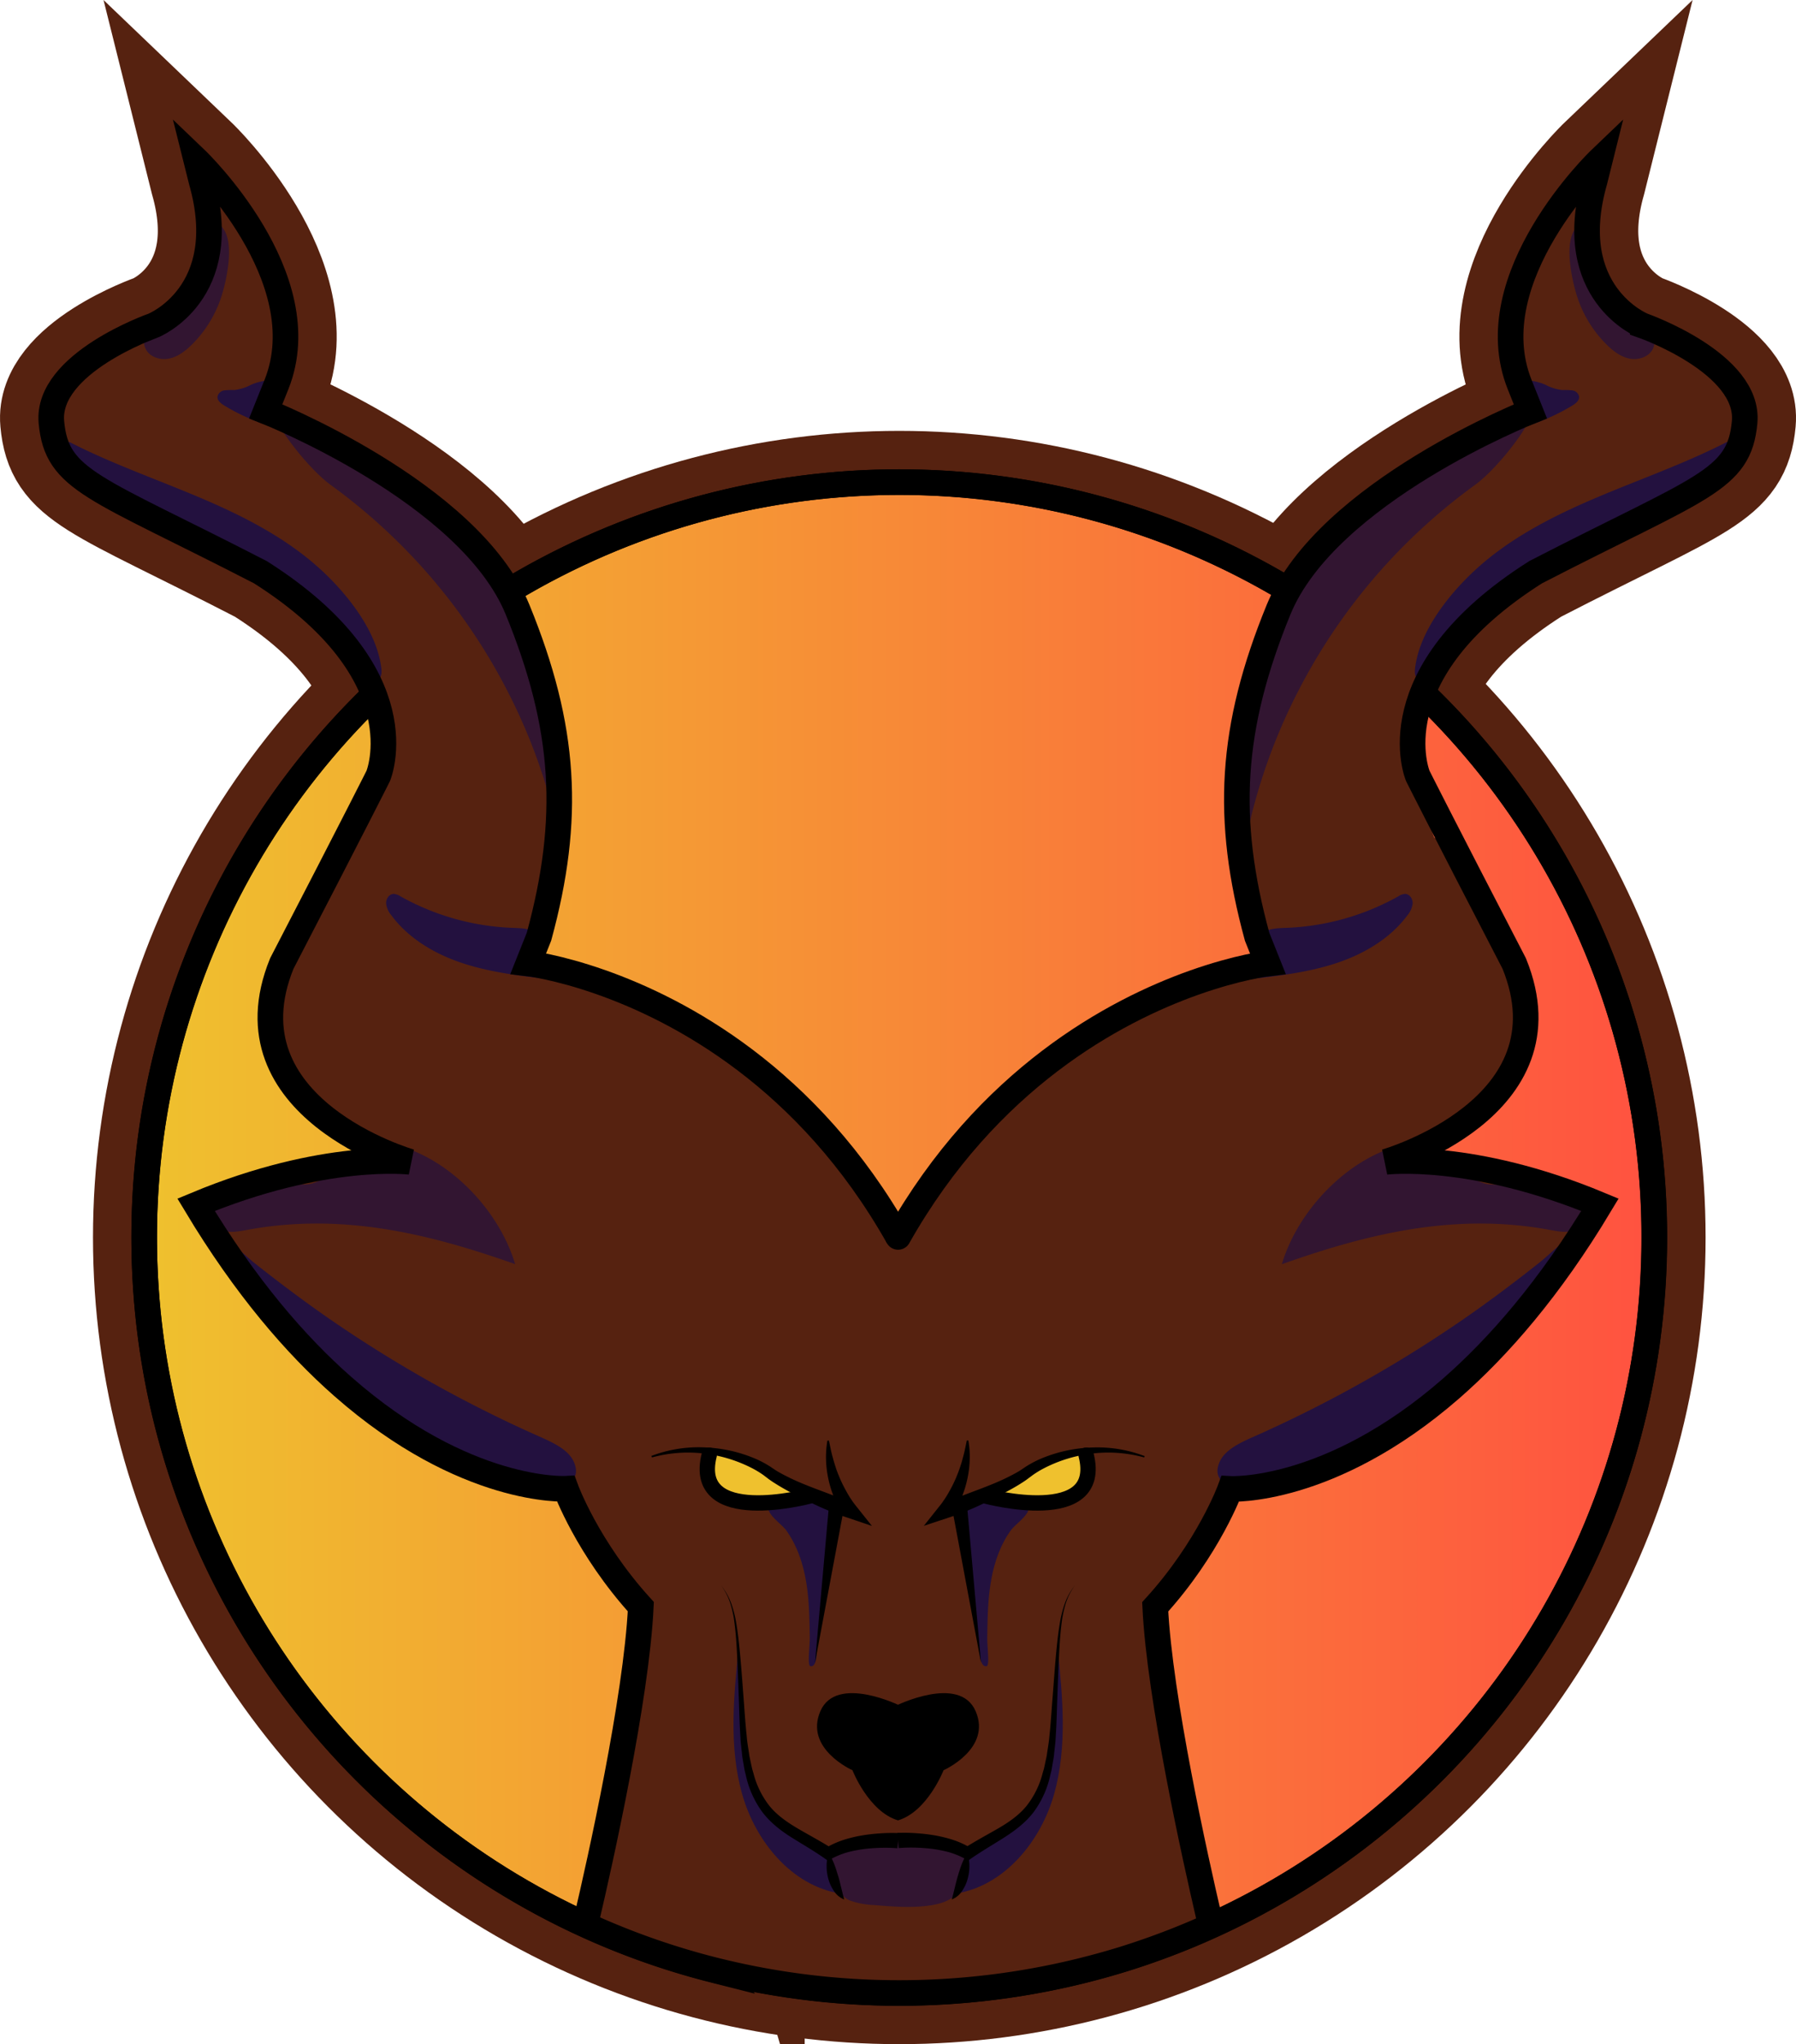 <svg xmlns="http://www.w3.org/2000/svg" xmlns:xlink="http://www.w3.org/1999/xlink" viewBox="0 0 701.65 798.26"><defs><style>.cls-1{isolation:isolate;}.cls-10,.cls-11,.cls-12,.cls-2,.cls-6{fill:none;}.cls-2{stroke:#562210;stroke-width:40px;}.cls-10,.cls-2,.cls-3,.cls-6{stroke-miterlimit:10;}.cls-10,.cls-11,.cls-12,.cls-3,.cls-6{stroke:#000;}.cls-10,.cls-3,.cls-6{stroke-width:10px;}.cls-3{fill:url(#Gradiente_sem_nome_5);}.cls-4,.cls-8,.cls-9{fill:#23113f;}.cls-5{fill:#562210;}.cls-7{fill:#efc12e;}.cls-8{opacity:0.7;mix-blend-mode:screen;}.cls-9{mix-blend-mode:overlay;}.cls-10,.cls-11,.cls-12{stroke-linecap:round;}.cls-11,.cls-12{stroke-linejoin:bevel;}.cls-11{stroke-width:6px;}.cls-12{stroke-width:4px;}</style><linearGradient id="Gradiente_sem_nome_5" x1="56.33" y1="483.26" x2="646.33" y2="483.26" gradientUnits="userSpaceOnUse"><stop offset="0" stop-color="#efc12e"/><stop offset="1" stop-color="#ff5240"/></linearGradient></defs><title>logo_1-dusk</title><g class="cls-1"><g id="Camada_2" data-name="Camada 2"><g id="preview"><g id="borda_amarelo" data-name="borda amarelo"><circle class="cls-2" cx="351.33" cy="483.26" r="295"/><g id="direita"><path class="cls-2" d="M472.37,748.93c-5.27-22.61-19.36-85.8-21.06-121.46,20.94-23,29.31-46.05,29.31-46.05s38.77,2.15,86.18-39.11h0C585.49,526,605.53,503,625.06,470.47c-50.24-20.94-83.73-16.75-83.73-16.75s73.27-20.93,50.24-77.45C562.26,319.74,553.89,303,553.89,303s-16.75-39.78,46.05-79.55c64.9-33.49,79.55-35.59,81.64-58.61s-39.77-37.69-39.77-37.69S610.41,114.59,623,70.63l2.09-8.37s-48.15,46.05-31.4,87.92l4.19,10.47s-79.55,31.4-98.39,77.45-20.93,81.64-8.37,127.7l4.18,10.47s-11.52,1.34-28.81,7.47c-31,11-80.67,37.44-115.63,99.29"/><path class="cls-2" d="M447,569.14a53,53,0,0,0-20.25-1.53,55,55,0,0,0-19.11,5.87,35.9,35.9,0,0,0-4.18,2.56l-2.05,1.52c-.74.57-1.5,1.06-2.26,1.54-3,1.94-6.15,3.56-9.26,5.19s-6.25,3.16-9.44,4.57-6.43,2.66-9.78,3.76l-9.76,3.23,6.37-8c.24-.3.62-.77.92-1.21s.63-.91.94-1.37c.61-.94,1.2-1.9,1.74-2.9a50.58,50.58,0,0,0,3-6.21c.44-1.07.84-2.16,1.21-3.27s.75-2.22,1-3.37c.69-2.26,1.11-4.6,1.62-7h.6a36.61,36.61,0,0,1,.53,7.41,40.2,40.2,0,0,1-.89,7.47,42.92,42.92,0,0,1-2.23,7.27c-.48,1.19-1,2.35-1.61,3.5-.32.57-.62,1.14-1,1.7a17.92,17.92,0,0,1-1.15,1.75L368.64,587c3.13-1.28,6.33-2.55,9.51-3.76s6.41-2.38,9.55-3.68a87.74,87.74,0,0,0,9.12-4.32c.72-.41,1.45-.81,2.1-1.26l1-.67c.39-.27.77-.53,1.16-.77a41.34,41.34,0,0,1,4.81-2.58,55.87,55.87,0,0,1,20.68-4.7,51.69,51.69,0,0,1,20.62,3.36Z"/><path class="cls-2" d="M385.33,584.26s46.07,12.28,39-16"/><path class="cls-2" d="M349.78,666.2s25.12-12.56,31.4,2.09-12.56,23-12.56,23-6.28,16.14-17.79,19.58C349.78,678.76,349.78,666.2,349.78,666.2Z"/><polygon class="cls-2" points="377.76 587.43 383.27 649.45 371.82 588.25 377.76 587.43"/><path class="cls-2" d="M350.6,715.76a66.42,66.42,0,0,1,7.36.12,71.11,71.11,0,0,1,7.26.85,53.77,53.77,0,0,1,7.18,1.78,35.07,35.07,0,0,1,6.89,3.17l-2.6.06c4.33-2.77,8.82-5.16,13.1-7.63s8.23-5.2,11.22-8.85a34.23,34.23,0,0,0,6.31-12.79l.52-1.76.39-1.8c.24-1.21.55-2.4.75-3.62.33-2.45.81-4.89,1-7.38.54-4.93.83-10,1.23-15s.75-10,1.19-15,.93-10,1.81-15a43.8,43.8,0,0,1,2-7.31,25.25,25.25,0,0,1,3.75-6.53,24.88,24.88,0,0,0-3.46,6.64,43.33,43.33,0,0,0-1.65,7.3c-.68,5-.95,10-1.19,15s-.41,10-.59,15-.28,10-.62,15.09c-.09,2.53-.47,5-.72,7.58-.15,1.26-.42,2.52-.62,3.78l-.33,1.89-.47,1.88a37.53,37.53,0,0,1-6.39,14.26c-3.23,4.29-7.57,7.51-11.86,10.23s-8.59,5.23-12.62,8l-1.19.83-1.41-.77a31,31,0,0,0-5.93-2.43,51.13,51.13,0,0,0-6.47-1.32c-2.21-.28-4.45-.45-6.69-.51a60.78,60.78,0,0,0-6.65.16Z"/></g><g id="esquerda"><path class="cls-2" d="M350.83,483c-35.2-62.28-85.28-88.65-116.27-99.52-16.94-5.94-28.17-7.24-28.17-7.24l4.18-10.47c12.56-46.06,10.47-81.64-8.37-127.7s-98.39-77.45-98.39-77.45L108,150.18c16.75-41.87-31.4-87.92-31.4-87.92l2.09,8.37c12.56,44-18.84,56.52-18.84,56.52S18,141.81,20.08,164.84,36.82,190,101.72,223.45c62.8,39.77,46.05,79.55,46.05,79.55s-8.37,16.74-37.68,73.27c-23,56.52,50.24,77.45,50.24,77.45s-33.49-4.19-83.73,16.75c19.22,32,38.93,54.83,57.36,71,47.82,42.08,87.08,39.9,87.08,39.9s8.37,23,29.31,46.05c-1.72,36-16,99.95-21.19,122"/><path class="cls-2" d="M254.44,568.57a51.62,51.62,0,0,1,20.61-3.36,55.83,55.83,0,0,1,20.68,4.7,41.34,41.34,0,0,1,4.81,2.58c.39.24.78.5,1.16.77l1,.67c.66.45,1.38.85,2.1,1.26a87.74,87.74,0,0,0,9.12,4.32c3.14,1.3,6.36,2.47,9.55,3.68s6.39,2.48,9.52,3.76l-3.39,4.72a20,20,0,0,1-1.15-1.75c-.35-.56-.65-1.13-1-1.7-.59-1.15-1.14-2.31-1.62-3.5a42.92,42.92,0,0,1-2.23-7.27,41.07,41.07,0,0,1-.89-7.47,38.12,38.12,0,0,1,.53-7.41h.6c.52,2.4.93,4.74,1.62,7,.29,1.15.66,2.27,1,3.37s.77,2.2,1.21,3.27a52.08,52.08,0,0,0,3,6.21c.54,1,1.14,2,1.74,2.9.31.46.61.94.94,1.37s.68.91.92,1.21l6.38,8L331,592.62c-3.34-1.1-6.57-2.36-9.77-3.76s-6.33-3-9.45-4.57-6.22-3.25-9.26-5.19c-.76-.48-1.52-1-2.26-1.54l-2-1.52a36.63,36.63,0,0,0-4.17-2.56,55.14,55.14,0,0,0-19.12-5.87,52.92,52.92,0,0,0-20.24,1.53Z"/><path class="cls-2" d="M351.87,666.2s-25.12-12.56-31.4,2.09,12.56,23,12.56,23,6.28,16.14,17.8,19.58C351.87,678.76,351.87,666.2,351.87,666.2Z"/><polygon class="cls-2" points="329.83 588.25 318.38 649.45 323.89 587.43 329.83 588.25"/><path class="cls-2" d="M350.6,721.75a60.66,60.66,0,0,0-6.64-.16q-3.37.09-6.69.51a51.29,51.29,0,0,0-6.48,1.32,31.28,31.28,0,0,0-5.93,2.43l-1.41.77-1.19-.83c-4-2.81-8.3-5.32-12.62-8s-8.63-5.94-11.86-10.23a37.84,37.84,0,0,1-6.39-14.26l-.47-1.88-.33-1.89c-.2-1.26-.46-2.52-.62-3.78-.25-2.53-.63-5.05-.72-7.58-.34-5.07-.43-10.07-.62-15.09s-.35-10-.58-15-.52-10-1.2-15a41.46,41.46,0,0,0-1.65-7.3,24.84,24.84,0,0,0-3.45-6.64,25.21,25.21,0,0,1,3.74,6.53,42.85,42.85,0,0,1,2,7.31c.89,5,1.36,10,1.81,15s.81,10,1.19,15,.69,10,1.23,15c.18,2.49.66,4.93,1,7.38.2,1.22.5,2.41.74,3.62l.39,1.8.52,1.76a34.4,34.4,0,0,0,6.32,12.79c3,3.65,7,6.38,11.21,8.85s8.78,4.86,13.1,7.63l-2.6-.06a35.33,35.33,0,0,1,6.89-3.17,53.77,53.77,0,0,1,7.18-1.78,71.44,71.44,0,0,1,7.26-.85,66.5,66.5,0,0,1,7.36-.12Z"/></g></g><g id="amarelo"><circle class="cls-3" cx="351.33" cy="483.26" r="295"/><path class="cls-4" d="M115.17,236.15l.37.17,0,0Z"/><path class="cls-5" d="M679.47,165.53a41,41,0,0,0-2.12-9.74,18.75,18.75,0,0,0-2.23-9.32A20.27,20.27,0,0,0,658,135.88l-1.46-1c-3.94-2.62-8.35-4.17-12.5-6.38-.87-.46-1.72-1-2.54-1.5-.27-.18-.87-.61-1.07-.78-2-1.75-3.89-3.67-5.76-5.57a14.17,14.17,0,0,0-7.6-4c-.63-2.66-1.15-5.39-1.54-8.2-.51-3.55-3.19-6.56-6.38-8.49a43,43,0,0,0,.51-5.14c0-.89,1-2.62-.19-1.07,3.35-4.22,4.12-10,0-14.14-3.49-3.48-10.77-4.25-14.15,0-5.47,6.89-6.19,15.85-6.76,24.57-.15.22-.31.45-.45.68-6.77,11.24-10.94,26.32-5.84,38.52a22.23,22.23,0,0,0-.89,4.19,35.65,35.65,0,0,0,1.91,14.92,13.94,13.94,0,0,0-3.68,1.53c-12,7.09-23.74,13.85-34.72,22.06a84.93,84.93,0,0,0-23.06,10.22,15.78,15.78,0,0,0-7.34,12.42c-7.76,5.44-17.23,13.74-21.2,23.2a15.06,15.06,0,0,0-4.22,4.6,45.08,45.08,0,0,0-5.7,18.07c-1.49,4.82-3.11,9.57-5,14.07s-4.48,9.52-5.35,14.68c-1,5.63-.38,10.51-1.79,14.54-1.75,5,.22,10.91,4,14.73-.3,1.92-.56,3.85-.74,5.8a52.72,52.72,0,0,0,.29,13.29,11.87,11.87,0,0,0-.38,4c1.15,14.42,4.65,28.67,8.55,42.76a19.34,19.34,0,0,0-6.15,1.29c-9.7,3.76-19.73,7.32-29.71,11.11-1.29.24-2.57.53-3.84.88a85.75,85.75,0,0,0-22.89,10.33c-15.5,7.39-30,16.43-41.91,28.95s-21.06,27-29,42.18q-4.68,4-9.14,8.31c-8-8-15.19-16.79-22.36-25.56l-.55-.68a24.65,24.65,0,0,0-7.25-18.88,206.09,206.09,0,0,0-81.49-49.57,180.47,180.47,0,0,0-19.85-5.22l-12.53-5.53c.32-1.66.55-3.33.72-5,6.43-8.88,7.77-19.51,5.81-30a87.63,87.63,0,0,0,2.19-16.24,19.84,19.84,0,0,0-1.37-8.1c.08-.69.15-1.39.22-2.08,1.31-13.49.78-27.07.24-40.58a25.38,25.38,0,0,0-8.67-17.9,24.15,24.15,0,0,0-2.73-8.12c-1.19-2.18-2.4-4.36-3.62-6.52-.21-1.83-.44-3.66-.71-5.5-.86-5.9-5.72-11.17-11.46-14.19-9.85-14.29-21.54-27-37.07-36-12.18-7-25.06-13-37.58-19.42-4.34-2.22-8.66-4.44-13-6.52a19,19,0,0,0,5-6.16c5.27-10.55,4.68-24.7,2.11-35.88C103.58,105.5,94.73,94.73,93.86,82c-.53-7.66-12.54-7.72-12,0a44.08,44.08,0,0,0,1.26,7.8,4.52,4.52,0,0,0-3.42,4.09c-1,6.66-1.79,13.35-2.75,20a5.74,5.74,0,0,0-5,1.67l-10.64,11-8.84,5.2-.23.16a23.5,23.5,0,0,0-4.76.7c-2.3.6-4.7,3.25-4.4,5.79,0,0,0,0,0,.07a21.76,21.76,0,0,0-3.28.63C24.3,143.42,16.93,162,25.12,175.82a39,39,0,0,0,18.42,15.81,31.37,31.37,0,0,0,9.37,2.24c4.22,4.51,9.41,8.08,14.34,11.75,5.25,3.9,10.51,7.8,15.93,11.44a174.81,174.81,0,0,0,16.94,10c2.82,1.46,5.65,2.9,8.39,4.5,2.09,1.22,4.41,3.48,6.66,4.57-1.51-.79-2-1.83.34.14h0c.12,0,.25.12.37.16l-.34-.14c1,.84,1.95,1.7,2.89,2.58q2.86,2.67,5.52,5.57c1.84,2,3.55,4.07,5.27,6.16l.14.2c.77,1.09,1.56,2.16,2.32,3.25,6.57,9.42,12.2,19.46,17.77,29.5a20.46,20.46,0,0,0,2.44,3.45,18,18,0,0,0-3,11.63c0,.11,0,.23,0,.34a23.13,23.13,0,0,0-5.22,14.8c-1.24,1.88-2.64,3.65-3.79,5.58a55.71,55.71,0,0,0-4.88,11.43l-.23.6c-.22.26-.42.51-.53.63-.89,1-1.8,1.89-2.66,2.87a50.49,50.49,0,0,0-6.77,9.15,39.21,39.21,0,0,0-4.76,17,118.1,118.1,0,0,0-10.26,21c-2.29,6.15-4.29,13-3.84,19.6.47,6.91,2.8,13.56,7.64,18.65a25.32,25.32,0,0,0,2.23,2.07c2.59,5.73,6.55,9.75,11.88,13.23a18,18,0,0,0,4,1.92,27.83,27.83,0,0,0,6.13,3.9,22.44,22.44,0,0,0,7.69,4.63,26,26,0,0,0,5.65,3.21l.74.65h-.16a26,26,0,0,0-16.93,6.62,5.72,5.72,0,0,0-5.06.47c-.46.34-.94.67-1.41,1a34.36,34.36,0,0,0-13.89,1,16.76,16.76,0,0,0-6.48,3.63h0l-.69.06c-6.44-4.34-15.71-4.5-21.3,1.59a17.4,17.4,0,0,0-2.78,4.06c-5.36,1.22-7.17,9.43-1.65,11.26a14.46,14.46,0,0,0,4.43,8q4.45,4.08,8.69,8.41a15.44,15.44,0,0,0,1.51,3.44A52.83,52.83,0,0,0,106,511.78a67.88,67.88,0,0,0,6.1,4.81c.62.87,1.25,1.73,1.87,2.61a20.8,20.8,0,0,0,3.34,3.74,52.89,52.89,0,0,0,7.78,10.77c5.54,5.61,12.62,10.19,18.84,15q3.57,2.75,7.18,5.43a23.83,23.83,0,0,0,3.11,4,24.89,24.89,0,0,0,17.44,7.29,59.89,59.89,0,0,0,23,8.64,20.62,20.62,0,0,0,9.8,5.52c5.44,1.17,11.28,1.33,17,1.52a368.17,368.17,0,0,0,27.15,42.58,20,20,0,0,0-1.71,8.62,344,344,0,0,0,2.64,35.42c-1.1,1.89-2.2,3.77-3.32,5.63-4.73,7.84-8.76,16.36-8,25.78a66.64,66.64,0,0,0,2.3,11.94,148.05,148.05,0,0,0-8.25,17.28,13.14,13.14,0,0,0-.71,2.39,12.91,12.91,0,0,0-1.18,1.67c-4.3,7.36-1.38,16,5.38,20.53,8.74,5.82,18.85,9.23,28.95,11.88,1.09,1.36,7.9,1.68,9.56,2.48,30,14.38,48.86,9.87,89,12A158.1,158.1,0,0,0,415.86,773c8.1-2.46,16.33-5,24-8.63,3.43-1.6,7.31-1,10.46-3.1,1.08-.71,2.83.61,4,0,.09.07,3.12-2,4-2,7.81,1,11.25-10.2,10.92-17.6a14.93,14.93,0,0,0-4.05-10c-.34-5.33-1.8-11-2.6-16.19l-4.14-26.62c-1.73-11.1-3.78-22.16-7.35-32.71-.81-5.6-1.84-11.2-1.28-16.87A2.43,2.43,0,0,0,448,636.9c0-2.33-.08-4.66-.25-7a251.57,251.57,0,0,0,34.44-50l.51-.12a56.34,56.34,0,0,0,8.17-3.14,58.14,58.14,0,0,1,13-1.79c8.84-.37,16.85-2.25,24.52-6.76,6.47-3.8,12.23-8.89,18-13.69s12.06-9.76,17.42-15.25a38.07,38.07,0,0,0,2.76-3.16c11.52-8.74,22.48-18.19,31.76-29.3a18.15,18.15,0,0,0,4-8.42,86.87,86.87,0,0,0,11.9-10.13c9-9.21,2.5-25.66-10.6-25.61-10.2,0-20.58-2.11-30.68-3.42l-25.1-3.25a40.75,40.75,0,0,0-.22-8.91,46.74,46.74,0,0,0,14.16-7.59c12.67-5.66,23.13-14.37,28.15-28.3a44.26,44.26,0,0,0-1.11-31.7,17,17,0,0,0-2.74-11.58c-3.08-4.75-5.44-6.47-8.24-10.57-.5-.72-1-1.44-1.45-2.18-.49-1.18-1-2.36-1.64-3.52a84.83,84.83,0,0,0-4.55-7.31,64.32,64.32,0,0,1-3.68-8.77,16.94,16.94,0,0,0-6.25-8.39c-.47-1.34-1-2.69-1.42-4.09-5.3-15.57-9.94-30-8.47-46a22.28,22.28,0,0,0,4.39-4.44c4-5.22,6.7-11.18,10.29-16.65,3-4.51,8-9.6,12.24-14.32,6.62-7.36,13.12-14.9,20.1-21.93,4.84,2.8,11.29,3.28,15.59.23l13.7-9.71a17.59,17.59,0,0,0,6.76-9.13c14.72-3.8,29.2-9.51,38.13-22.25C676.21,176.09,680,170.85,679.47,165.53Z"/><path class="cls-6" d="M143.83,273.57a294.09,294.09,0,0,0-87.5,209.69c0,137.83,94.54,253.59,222.31,286h0a296.79,296.79,0,0,0,158.61-3.69h0c2.69-.81,5.36-1.67,8-2.56h0c1.74-.59,3.46-1.18,5.18-1.8l.23-.08h0q7.71-2.76,15.21-5.92c106-44.74,180.38-149.64,180.38-271.91A294.17,294.17,0,0,0,556,270.78"/><path class="cls-6" d="M197.08,231.76a295.25,295.25,0,0,1,306.78-1"/><path class="cls-7" d="M310.87,580.46a38.92,38.92,0,0,1-6.93-3.37,83.11,83.11,0,0,0-7.14-4.42c-5.05-2.43-10.62-3.82-16-5.49a2.22,2.22,0,0,0-1.3,0,2.58,2.58,0,0,0-1-.2c-2.93,0-3.19,4.13-.78,4.88a15.84,15.84,0,0,0,.32,1.78,2.17,2.17,0,0,0-.47,1.44,8.09,8.09,0,0,0,2.41,5.55,12.14,12.14,0,0,0,1,1.35,9.82,9.82,0,0,0,7.22,3h.37c1.66.3,3.39.42,5.05.55a79,79,0,0,0,12.21,0,2.6,2.6,0,0,0,1.86-.91q.87.36,1.77.69a2.52,2.52,0,0,0,3.08-1.75A2.56,2.56,0,0,0,310.87,580.46Z"/><path class="cls-7" d="M424.16,569a2.41,2.41,0,0,0-3-1.9l-8.85,2.34a30.15,30.15,0,0,0-8.15,3,48,48,0,0,0-6.24,5.16c-1.83,1.58-3.94,2.92-6.44,2.74a2.45,2.45,0,0,0-1.44.39c-2.71.49-2.55,5,.5,5a2.43,2.43,0,0,0,1.27-.35c.28,0,.55,0,.83,0,3.05,0,6.1,0,9.16,0H402a3.41,3.41,0,0,0,1.46.84c1.76.48,4-.2,5.77-.43,3.94-.52,7.93-1.23,11.12-3.79a10.28,10.28,0,0,0,3.95-8.72A2.65,2.65,0,0,0,424.16,569Z"/><path class="cls-8" d="M218.29,326.13c7.38-42.54-7.17-88.28-37.77-118.74-13.78-13.71-30.72-25.19-48.13-33.8-4.51-2.23-38.76-26.08-16.92,1.75,3.86,4.92,9.28,10.83,13.87,14.14a228,228,0,0,1,68.89,80.34A222.78,222.78,0,0,1,218.29,326.13Z"/><path class="cls-8" d="M487.14,326.13c-7.38-42.54,7.18-88.28,37.77-118.74,13.78-13.71,30.72-25.19,48.13-33.8,4.51-2.23,38.76-26.08,16.93,1.75-3.86,4.92-9.29,10.83-13.88,14.14a227.88,227.88,0,0,0-68.88,80.34A222.81,222.81,0,0,0,487.14,326.13Z"/><path class="cls-8" d="M627.81,134.71c2.54,2.48,5.52,4.73,9,5.37s7.55-.8,9-4c1.21-2.65.42-5.86-1.17-8.3s-3.89-4.33-6-6.33a61.24,61.24,0,0,1-14.15-20.3c-1.49-3.46-4.23-20.28-9.61-11-3.41,5.89-1,17.8.72,23.86A46.64,46.64,0,0,0,627.81,134.71Z"/><path class="cls-8" d="M74.82,134.71c-2.54,2.48-5.52,4.73-9,5.37s-7.56-.8-9-4c-1.21-2.65-.42-5.86,1.17-8.3s3.89-4.33,6-6.33a61.09,61.09,0,0,0,14.15-20.3c1.49-3.46,4.23-20.28,9.61-11,3.41,5.89,1,17.8-.72,23.86A46.64,46.64,0,0,1,74.82,134.71Z"/><path class="cls-8" d="M605.52,480.29c3.15.58,6.4,1.24,9.48.21a9.6,9.6,0,0,0,6.24-8.47c.87-15-34-7.91-40.91-9.77-10.83-2.9-16.06-17-27.13-16-21.87,2-45.19,23.35-52.43,47.43C535.72,481.29,569.17,473.57,605.52,480.29Z"/><path class="cls-8" d="M96.51,480.29c-3.15.58-6.39,1.24-9.48.21A9.62,9.62,0,0,1,80.79,472c-.87-15,33.95-7.91,40.92-9.77,10.82-2.9,16-17,27.12-16,21.88,2,45.19,23.35,52.43,47.43C166.31,481.29,132.86,473.57,96.51,480.29Z"/><path class="cls-9" d="M489.88,561c-5.46,2.42-11.55,5.22-13.55,10.22-1.18,2.93-1.09,5.68,2,8,4,3,6.75,4.28,10.88,3.22,44.48-11.45,84.73-38.13,113.2-74.1,5.4-6.82,17-18.87,17.62-27.65-6.58.62-13.94,8.7-19,12.67-11.15,8.81-22.53,17.29-34.33,25.21A504,504,0,0,1,489.88,561Z"/><path class="cls-9" d="M210.77,561c5.46,2.42,11.56,5.22,13.56,10.22,1.17,2.93,1.09,5.68-2,8-4,3-6.76,4.28-10.88,3.22C167,571,126.71,544.35,98.25,508.38c-5.4-6.82-17-18.87-17.62-27.65,6.58.62,13.94,8.7,19,12.67,11.15,8.81,22.52,17.29,34.33,25.21A503.94,503.94,0,0,0,210.77,561Z"/><path class="cls-9" d="M316.36,639.35c-.11-7.23-.22-14.5-1.42-21.64s-3.55-14.19-7.77-20.07c-1.82-2.55-7.94-6.44-6.84-9.38,1-2.64,7.95-2.7,10.69-3.32a24.82,24.82,0,0,1,7.15-.89,8.38,8.38,0,0,1,6.28,3.11c1.79,2.5,1.5,5.87,1.12,8.91l-3.68,30.28c-.61,5-1.95,10.9-2.56,15.91-.27,2.18,0,9-2.73,8.39C315.33,650.26,316.42,643.08,316.36,639.35Z"/><path class="cls-9" d="M385.69,639.35c.11-7.23.22-14.5,1.42-21.64s3.55-14.19,7.77-20.07c1.83-2.55,7.94-6.44,6.84-9.38-1-2.64-8-2.7-10.69-3.32a24.82,24.82,0,0,0-7.15-.89,8.38,8.38,0,0,0-6.28,3.11c-1.79,2.5-1.49,5.87-1.12,8.91l3.68,30.28c.61,5,1.56,10.9,2.17,15.91.26,2.18.39,9,3.13,8.39C386.72,650.26,385.63,643.08,385.69,639.35Z"/><path class="cls-9" d="M211.32,382c-10.8-1.27-21.67-2.73-31.93-6.32s-20-9.49-26.47-18.21a8.66,8.66,0,0,1-2.08-4.72c-.06-1.74,1.19-3.63,2.93-3.68a5.26,5.26,0,0,1,2.63.93,97.06,97.06,0,0,0,43.42,12.32c3.06.12,6.26.13,9,1.5s4.84,4.63,3.78,7.51Z"/><path class="cls-9" d="M491.41,382c10.8-1.27,21.66-2.73,31.93-6.32s20-9.49,26.47-18.21a8.74,8.74,0,0,0,2.08-4.72c.05-1.74-1.19-3.63-2.93-3.68a5.23,5.23,0,0,0-2.63.93,97.13,97.13,0,0,1-43.42,12.32c-3.07.12-6.27.13-9,1.5s-4.85,4.63-3.78,7.51Z"/><path class="cls-9" d="M125.93,223c-13.59-12.66-30.43-21.28-47.53-28.55S43.67,181.1,27.14,172.61c-3.7,2.69-2.76,8.85.53,12s8,4.26,12.36,5.62c19.88,6.24,36.12,20.31,53.42,31.9,10.64,7.13,21.88,13.43,31.88,21.43a82.17,82.17,0,0,1,15.35,15.71c1.35,1.87,2.93,6.46,5.6,6.35,3.54-.14,2.82-4.09,2.47-6.2C146.51,245.75,135.76,232.17,125.93,223Z"/><path class="cls-9" d="M575.88,223c13.59-12.66,30.43-21.28,47.53-28.55s34.73-13.37,51.26-21.86c3.7,2.69,2.76,8.85-.53,12s-8,4.26-12.36,5.62c-19.88,6.24-36.12,20.31-53.42,31.9-10.64,7.13-21.88,13.43-31.88,21.43a82.17,82.17,0,0,0-15.35,15.71c-1.35,1.87-2.93,6.46-5.6,6.35-3.54-.14-2.82-4.09-2.47-6.2C555.3,245.75,566.05,232.17,575.88,223Z"/><path class="cls-9" d="M413.18,643.48c1.95,19.08,3.85,38.7-1.37,57.15s-19.33,35.72-38.25,38.8c1.77-4.17,1.9-12.41,5.77-16.17s8.57-4.62,12.94-7.79c16.87-12.21,17.06-21.21,19.06-43.21C412.14,663.29,412.33,653.26,413.18,643.48Z"/><path class="cls-9" d="M288.56,643.48c-1.94,19.08-3.85,38.7,1.38,57.15s19.32,35.72,38.25,38.8c-1.77-4.17-1.91-12.41-5.77-16.17s-8.57-4.62-12.95-7.79c-16.87-12.21-17.05-21.21-19.05-43.21C289.6,663.29,289.42,653.26,288.56,643.48Z"/><path class="cls-8" d="M332,742.15a30.53,30.53,0,0,0,9.27,1.77c7.7.65,15.49,1.3,23.1,0,3.05-.54,6.18-1.46,8.44-3.59,3.1-2.92,3.95-7.45,4.64-11.65.29-1.8.5-3.89-.76-5.2-.79-.81-4.21-1.94-5.31-2.18-11.66-2.55-21.39-2.73-33.31-2.22a24.49,24.49,0,0,0-8.84,1.59c-2.75,1.21-4.33,1.66-4.85,4.63C323.33,730.83,326.9,740,332,742.15Z"/><path class="cls-9" d="M594.9,166.78a77.72,77.72,0,0,0,19.41-8.44c1.3-.8,2.74-1.94,2.6-3.45a3.1,3.1,0,0,0-2.67-2.45,27.86,27.86,0,0,0-3.88-.13,18.08,18.08,0,0,1-6.05-1.78,18.56,18.56,0,0,0-6-1.81,6.29,6.29,0,0,0-5.6,2.33c-1.2,1.74-.81,4.55,1.09,5.48"/><path class="cls-9" d="M107,166.78a77.79,77.79,0,0,1-19.42-8.44c-1.3-.8-2.74-1.94-2.6-3.45a3.12,3.12,0,0,1,2.68-2.45,27.8,27.8,0,0,1,3.88-.13,18.15,18.15,0,0,0,6-1.78,18.56,18.56,0,0,1,6-1.81,6.29,6.29,0,0,1,5.6,2.33c1.2,1.74.81,4.55-1.09,5.48"/><g id="direita-2" data-name="direita"><path class="cls-10" d="M472.37,748.93c-5.27-22.61-19.36-85.8-21.06-121.46,20.94-23,29.31-46.05,29.31-46.05s38.77,2.15,86.18-39.11h0C585.49,526,605.53,503,625.06,470.47c-50.24-20.94-83.73-16.75-83.73-16.75s73.27-20.93,50.24-77.45C562.26,319.74,553.89,303,553.89,303s-16.75-39.78,46.05-79.55c64.9-33.49,79.55-35.59,81.64-58.61s-39.77-37.69-39.77-37.69S610.41,114.59,623,70.63l2.09-8.37s-48.15,46.05-31.4,87.92l4.19,10.47s-79.55,31.4-98.39,77.45-20.93,81.64-8.37,127.7l4.18,10.47s-11.52,1.34-28.81,7.47c-31,11-80.67,37.44-115.63,99.29"/><path d="M447,569.14a53,53,0,0,0-20.25-1.53,55,55,0,0,0-19.11,5.87,35.9,35.9,0,0,0-4.18,2.56l-2.05,1.52c-.74.57-1.5,1.06-2.26,1.54-3,1.94-6.15,3.56-9.26,5.19s-6.25,3.16-9.44,4.57-6.43,2.66-9.78,3.76l-9.76,3.23,6.37-8c.24-.3.62-.77.92-1.21s.63-.91.94-1.37c.61-.94,1.2-1.9,1.74-2.9a50.58,50.58,0,0,0,3-6.21c.44-1.07.84-2.16,1.21-3.27s.75-2.22,1-3.37c.69-2.26,1.11-4.6,1.62-7h.6a36.61,36.61,0,0,1,.53,7.41,40.2,40.2,0,0,1-.89,7.47,42.92,42.92,0,0,1-2.23,7.27c-.48,1.19-1,2.35-1.61,3.5-.32.57-.62,1.14-1,1.7a17.92,17.92,0,0,1-1.15,1.75L368.64,587c3.13-1.28,6.33-2.55,9.51-3.76s6.41-2.38,9.55-3.68a87.74,87.74,0,0,0,9.12-4.32c.72-.41,1.45-.81,2.1-1.26l1-.67c.39-.27.77-.53,1.16-.77a41.34,41.34,0,0,1,4.81-2.58,55.87,55.87,0,0,1,20.68-4.7,51.69,51.69,0,0,1,20.62,3.36Z"/><path class="cls-11" d="M385.33,584.26s46.07,12.28,39-16"/><path d="M349.78,666.2s25.12-12.56,31.4,2.09-12.56,23-12.56,23-6.28,16.14-17.79,19.58C349.78,678.76,349.78,666.2,349.78,666.2Z"/><polygon points="377.76 587.43 383.27 649.45 371.82 588.25 377.76 587.43"/><path d="M350.6,715.76a66.42,66.42,0,0,1,7.36.12,71.11,71.11,0,0,1,7.26.85,53.77,53.77,0,0,1,7.18,1.78,35.07,35.07,0,0,1,6.89,3.17l-2.6.06c4.33-2.77,8.82-5.16,13.1-7.63s8.23-5.2,11.22-8.85a34.23,34.23,0,0,0,6.31-12.79l.52-1.76.39-1.8c.24-1.21.55-2.4.75-3.62.33-2.45.81-4.89,1-7.38.54-4.93.83-10,1.23-15s.75-10,1.19-15,.93-10,1.81-15a43.8,43.8,0,0,1,2-7.31,25.25,25.25,0,0,1,3.75-6.53,24.88,24.88,0,0,0-3.46,6.64,43.33,43.33,0,0,0-1.65,7.3c-.68,5-.95,10-1.19,15s-.41,10-.59,15-.28,10-.62,15.09c-.09,2.53-.47,5-.72,7.58-.15,1.26-.42,2.52-.62,3.78l-.33,1.89-.47,1.88a37.53,37.53,0,0,1-6.39,14.26c-3.23,4.29-7.57,7.51-11.86,10.23s-8.59,5.23-12.62,8l-1.19.83-1.41-.77a31,31,0,0,0-5.93-2.43,51.13,51.13,0,0,0-6.47-1.32c-2.21-.28-4.45-.45-6.69-.51a60.78,60.78,0,0,0-6.65.16Z"/></g><g id="esquerda-2" data-name="esquerda"><path class="cls-6" d="M350.83,483c-35.2-62.28-85.28-88.65-116.27-99.52-16.94-5.94-28.17-7.24-28.17-7.24l4.18-10.47c12.56-46.06,10.47-81.64-8.37-127.7s-98.39-77.45-98.39-77.45L108,150.18c16.75-41.87-31.4-87.92-31.4-87.92l2.09,8.37c12.56,44-18.84,56.52-18.84,56.52S18,141.81,20.08,164.84,36.82,190,101.72,223.45c62.8,39.77,46.05,79.55,46.05,79.55s-8.37,16.74-37.68,73.27c-23,56.52,50.24,77.45,50.24,77.45s-33.49-4.19-83.73,16.75c19.22,32,38.93,54.83,57.36,71,47.82,42.08,87.08,39.9,87.08,39.9s8.37,23,29.31,46.05c-1.72,36-16,99.95-21.19,122"/><path d="M254.44,568.57a51.62,51.62,0,0,1,20.61-3.36,55.83,55.83,0,0,1,20.68,4.7,41.34,41.34,0,0,1,4.81,2.58c.39.24.78.5,1.16.77l1,.67c.66.45,1.38.85,2.1,1.26a87.74,87.74,0,0,0,9.12,4.32c3.14,1.3,6.36,2.47,9.55,3.68s6.39,2.48,9.52,3.76l-3.39,4.72a20,20,0,0,1-1.15-1.75c-.35-.56-.65-1.13-1-1.7-.59-1.15-1.14-2.31-1.62-3.5a42.92,42.92,0,0,1-2.23-7.27,41.07,41.07,0,0,1-.89-7.47,38.12,38.12,0,0,1,.53-7.41h.6c.52,2.4.93,4.74,1.62,7,.29,1.15.66,2.27,1,3.37s.77,2.2,1.21,3.27a52.08,52.08,0,0,0,3,6.21c.54,1,1.14,2,1.74,2.9.31.46.61.94.94,1.37s.68.91.92,1.21l6.38,8L331,592.62c-3.34-1.1-6.57-2.36-9.77-3.76s-6.33-3-9.45-4.57-6.22-3.25-9.26-5.19c-.76-.48-1.52-1-2.26-1.54l-2-1.52a36.63,36.63,0,0,0-4.17-2.56,55.14,55.14,0,0,0-19.12-5.87,52.92,52.92,0,0,0-20.24,1.53Z"/><path d="M351.87,666.2s-25.12-12.56-31.4,2.09,12.56,23,12.56,23,6.28,16.14,17.8,19.58C351.87,678.76,351.87,666.2,351.87,666.2Z"/><polygon points="329.83 588.25 318.38 649.45 323.89 587.43 329.83 588.25"/><path d="M350.6,721.75a60.66,60.66,0,0,0-6.64-.16q-3.37.09-6.69.51a51.29,51.29,0,0,0-6.48,1.32,31.28,31.28,0,0,0-5.93,2.43l-1.41.77-1.19-.83c-4-2.81-8.3-5.32-12.62-8s-8.63-5.94-11.86-10.23a37.84,37.84,0,0,1-6.39-14.26l-.47-1.88-.33-1.89c-.2-1.26-.46-2.52-.62-3.78-.25-2.53-.63-5.05-.72-7.58-.34-5.07-.43-10.07-.62-15.09s-.35-10-.58-15-.52-10-1.2-15a41.46,41.46,0,0,0-1.65-7.3,24.84,24.84,0,0,0-3.45-6.64,25.21,25.21,0,0,1,3.74,6.53,42.85,42.85,0,0,1,2,7.31c.89,5,1.36,10,1.81,15s.81,10,1.19,15,.69,10,1.23,15c.18,2.49.66,4.93,1,7.38.2,1.22.5,2.41.74,3.62l.39,1.8.52,1.76a34.4,34.4,0,0,0,6.32,12.79c3,3.65,7,6.38,11.21,8.85s8.78,4.86,13.1,7.63l-2.6-.06a35.33,35.33,0,0,1,6.89-3.17,53.77,53.77,0,0,1,7.18-1.78,71.44,71.44,0,0,1,7.26-.85,66.5,66.5,0,0,1,7.36-.12Z"/></g><path class="cls-11" d="M316.06,584.26s-46.07,12.28-39-16"/><line class="cls-12" x1="566.8" y1="542.31" x2="566.8" y2="542.3"/><path d="M377.83,723.76a13.6,13.6,0,0,1,.89,5,18.17,18.17,0,0,1-.7,5,15.14,15.14,0,0,1-2.14,4.64,8.44,8.44,0,0,1-4.05,3.35c.51-1.73.83-3.19,1.2-4.68s.72-2.93,1.15-4.4.89-2.94,1.45-4.43A25.09,25.09,0,0,1,377.83,723.76Z"/><path d="M323.83,723.76a25.71,25.71,0,0,1,2.19,4.49c.57,1.49,1,3,1.46,4.43s.76,2.94,1.14,4.4.69,2.95,1.21,4.68a8.46,8.46,0,0,1-4.06-3.35,15.14,15.14,0,0,1-2.14-4.64,17.78,17.78,0,0,1-.69-5A13.21,13.21,0,0,1,323.83,723.76Z"/></g></g></g></g></svg>